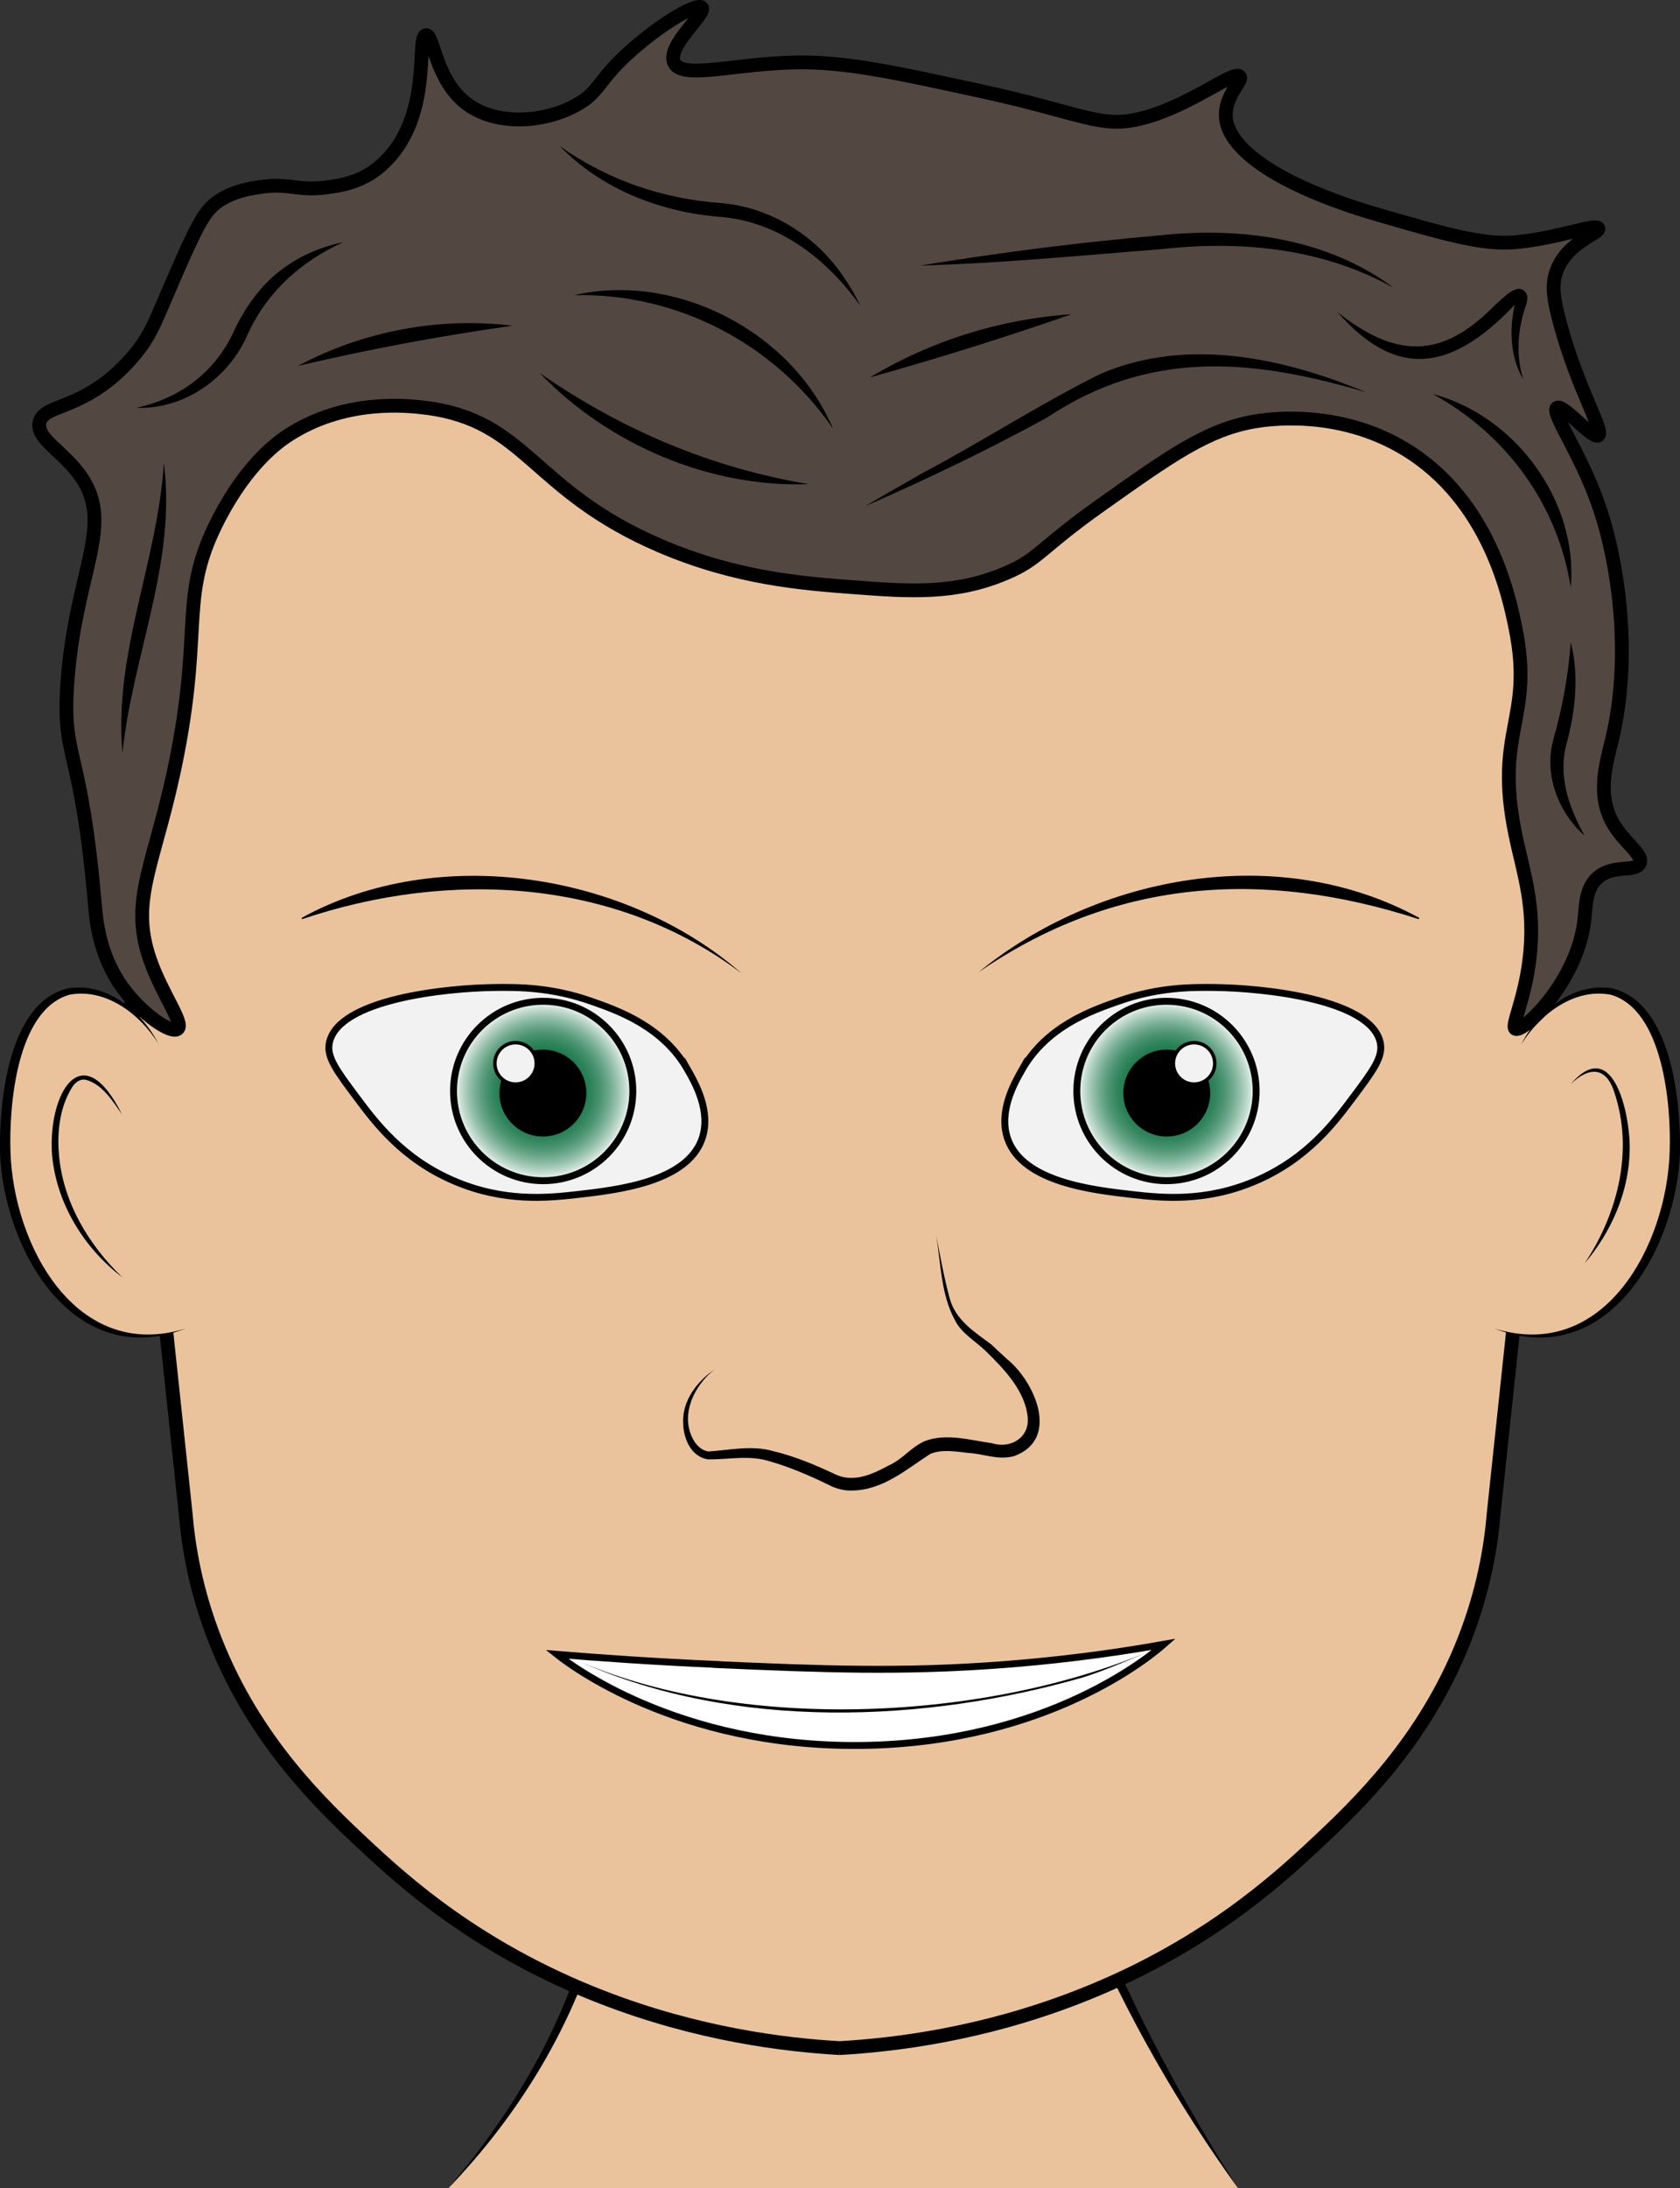 <?xml version="1.0" encoding="UTF-8"?><svg id="Layer_2" xmlns="http://www.w3.org/2000/svg" xmlns:xlink="http://www.w3.org/1999/xlink" viewBox="0 0 121.8 158.55"><rect x="0" y="0" width="121.8" height="158.55" fill="#333333" stroke="none"/><defs><style>.cls-1{fill:url(#radial-gradient-2);}.cls-1,.cls-2,.cls-3,.cls-4,.cls-5,.cls-6,.cls-7,.cls-8{stroke:#000;stroke-miterlimit:10;}.cls-1,.cls-2,.cls-4,.cls-8{stroke-width:.5px;}.cls-2{fill:#fff;}.cls-4,.cls-5{fill:#f2f2f2;}.cls-9,.cls-6{fill:#534741;}.cls-10,.cls-7{fill:#eac39d;}.cls-5{stroke-width:.25px;}.cls-8{fill:url(#radial-gradient);}</style><radialGradient id="radial-gradient" cx="39.38" cy="79.05" fx="39.38" fy="79.05" r="6.5" gradientTransform="matrix(1, 0, 0, 1, 0, 0)" gradientUnits="userSpaceOnUse"><stop offset="0" stop-color="#006837"/><stop offset=".19" stop-color="#026939"/><stop offset=".33" stop-color="#0b6f40"/><stop offset=".44" stop-color="#1b784c"/><stop offset=".55" stop-color="#31855d"/><stop offset=".65" stop-color="#4d9573"/><stop offset=".74" stop-color="#6faa8e"/><stop offset=".83" stop-color="#98c2ae"/><stop offset=".92" stop-color="#c7ded3"/><stop offset="1" stop-color="#fcfdfc"/><stop offset="1" stop-color="#fff"/></radialGradient><radialGradient id="radial-gradient-2" cx="936.38" cy="79.05" fx="936.38" fy="79.05" gradientTransform="translate(1020.95) rotate(-180) scale(1 -1)" xlink:href="#radial-gradient"/></defs><g id="HUMAN"><g id="MALE"><g><g><path class="cls-10" d="M32.5,158.55c6.08-6.72,8.84-12.9,10.22-17.45,1.03-3.37,1.16-5.39,3.07-7.63,4.01-4.71,10.79-4.5,15.34-4.36,4.44,.14,10.89,.34,15.34,5.45,1.6,1.84,2.24,3.5,3.07,5.45,1.93,4.56,5.06,10.94,10.22,18.54"/><path d="M32.5,158.55c4.85-5.65,8.67-12.24,10.4-19.47,.62-3.74,2.94-7.42,6.59-8.92,3.55-1.63,7.48-1.66,11.19-1.57,3.71,.1,7.61,.33,11.13,1.96,3.5,1.58,6.33,4.66,7.62,8.23,2.76,6.92,6.31,13.49,10.33,19.78-4.37-6.06-8.11-12.6-11.04-19.47-3.01-7.68-10.5-9.6-18.07-9.49-7.64-.48-15.41,1.06-17.01,9.69-1.91,7.27-5.96,13.88-11.14,19.27h0Z"/></g><g><path class="cls-7" d="M60.9,10.14c-5.28-.36-17.53-.54-30.19,5.53-4.29,2.06-16.48,7.91-21.56,20.28-2.14,5.19-2.33,9.85-2.16,12.9l6.47,60.83c.19,2.31,.71,5.55,2.16,9.22,2.88,7.28,7.69,11.86,10.78,14.75,2.83,2.64,8.19,7.55,17.25,11.06,6.93,2.69,13.21,3.46,17.25,3.69"/><path class="cls-7" d="M60.85,10.14c5.28-.36,17.53-.54,30.19,5.53,4.29,2.06,16.48,7.91,21.56,20.28,2.14,5.19,2.33,9.85,2.16,12.9l-6.47,60.83c-.19,2.31-.71,5.55-2.16,9.22-2.88,7.28-7.69,11.86-10.78,14.75-2.83,2.64-8.19,7.55-17.25,11.06-6.93,2.69-13.21,3.46-17.25,3.69"/></g><g><path class="cls-4" d="M49.88,77.55c-1.79-3.17-5.03-4.31-7-5-2.92-1.03-5.35-1.02-7-1-3.53,.04-11.34,.85-12,4-.22,1.04,.52,2.02,2,4,1.33,1.78,3.29,4.4,7,6,3.64,1.57,6.82,1.25,9,1,2.89-.33,7.88-.9,9-4,.71-1.97-.46-4.05-1-5Z"/><circle class="cls-8" cx="39.38" cy="79.05" r="6.5"/><circle class="cls-3" cx="39.36" cy="79.2" r="2.65"/><circle class="cls-5" cx="37.38" cy="77.05" r="1.5"/></g><g><path class="cls-4" d="M74.07,77.55c1.79-3.17,5.03-4.31,7-5,2.92-1.03,5.35-1.02,7-1,3.53,.04,11.34,.85,12,4,.22,1.04-.52,2.02-2,4-1.33,1.78-3.29,4.4-7,6-3.64,1.57-6.82,1.25-9,1-2.89-.33-7.88-.9-9-4-.71-1.97,.46-4.05,1-5Z"/><circle class="cls-1" cx="84.57" cy="79.05" r="6.5"/><circle class="cls-3" cx="84.59" cy="79.2" r="2.65"/><circle class="cls-5" cx="86.57" cy="77.05" r="1.5"/></g><g><path class="cls-10" d="M110.3,75.66c1.46-2.62,4.07-4.19,6.38-3.85,4.12,.6,4.69,8.67,4.75,9.52,.37,5.74-2.21,13.59-7.91,15.16-2.05,.56-3.95,.16-5.16-.23"/><path d="M110.3,75.66c1.17-2.35,3.74-4.5,6.55-4.05,4.33,.99,5.02,8.23,4.95,11.9-.27,7.03-5.31,15.9-13.45,12.75,7.94,2.46,12.48-6.01,12.7-12.79,.13-3.35-.47-10.34-4.29-11.4-2.64-.49-5.11,1.41-6.46,3.59h0Z"/></g><g><path class="cls-10" d="M11.51,75.66c-1.46-2.62-4.07-4.19-6.38-3.85-4.12,.6-4.69,8.67-4.75,9.52-.37,5.74,2.21,13.59,7.91,15.16,2.05,.56,3.95,.16,5.16-.23"/><path d="M11.51,75.66c-1.35-2.18-3.82-4.07-6.46-3.59-3.84,1.09-4.4,8.02-4.29,11.4,.22,6.78,4.77,15.25,12.7,12.79C5.31,99.4,.27,90.54,0,83.51c-.07-3.67,.61-10.91,4.95-11.9,2.81-.45,5.37,1.7,6.55,4.05h0Z"/></g><g><path class="cls-2" d="M51.96,120.6c-4.67-.2-8.62-.49-11.58-.73,.89,.71,8.73,6.73,22,6.6,13.62-.14,21.22-6.64,22-7.33-4.54,.81-8.49,1.23-11.58,1.47-7.42,.57-13.33,.33-20.84,0Z"/><path d="M42.11,120.43c12.02,5.11,29.48,4.24,41.41-.86-1.63,.69-3.25,1.4-4.94,1.95-11.56,3.33-25.32,3.86-36.47-1.09h0Z"/></g><path d="M113.88,78.55c3.15-3.66,4.36,2.46,4.27,4.85-.06,3-1.35,5.89-3.27,8.15,2.42-3.63,3.58-8.21,2.15-12.43-.6-1.87-1.86-1.82-3.15-.57h0Z"/><path d="M8.88,80.79c-.7-.99-1.47-2.26-2.69-2.56-.38-.06-.7,.17-.93,.5-.9,1.41-1.13,3.19-.99,4.87,.27,3.45,2.13,6.58,4.6,8.95-2.8-2.12-4.79-5.38-5.1-8.91-.3-4.34,2.15-8.78,5.1-2.85h0Z"/><path d="M70.85,70.52c8.73-7.18,21.91-9.55,32.05-4.01l-.04,.09c-11.38-3.69-22.18-2.9-32.01,3.91h0Z"/><path d="M53.85,70.59c-9.18-6.99-21.3-7.58-31.95-3.99l-.04-.09c10.01-5.5,23.69-3.22,31.99,4.09h0Z"/><path class="cls-6" d="M61.88,42.55c-3.69-.28-8.49-.64-14-3-9.4-4.03-9.64-9.06-17-10-1.33-.17-5.89-.68-10,2-.68,.44-2.92,2-5,6-2.91,5.59-1.2,7.68-3,17-1.55,8.02-3.58,10.47-2,15,.87,2.5,2.49,4.6,2,5-.48,.39-2.61-1.08-4-3-1.7-2.35-1.9-4.88-2-6-1.01-11.68-2.38-10.41-2-16,.55-8.07,3.45-11.46,1-15-1.27-1.85-3.35-2.8-3-4,.33-1.13,2.34-.89,5-3,1.03-.82,1.67-1.6,2-2,1.15-1.42,1.39-2.33,3-6,1.59-3.63,2.07-4.38,3-5,1.07-.7,2.18-.88,3-1,2.15-.33,2.68,.35,5,0,.83-.12,1.88-.29,3-1,.3-.19,1.19-.79,2-2,2.27-3.41,1.34-7.89,2-8,.57-.1,.65,3.27,3,5,2.19,1.61,5.7,1.33,8,0,1.67-.96,1.41-1.73,4-4,2.24-1.96,4.68-3.35,5-3,.37,.41-2.59,2.78-2,4,.56,1.16,3.83,.2,8,0,3.88-.19,7.25,.54,14,2,7.82,1.69,8.89,2.82,12,2,3.49-.92,6.61-3.51,7-3,.25,.33-1.14,1.39-1,3,.03,.35,.17,1.07,1,2,2.48,2.78,8.52,4.57,10,5,5.09,1.48,7.69,2.21,10,2,2.98-.27,5.86-1.38,6-1,.13,.34-2.22,.98-3,3-.41,1.05-.22,2.04,0,3,1.21,5.13,3.46,8.66,3,9-.41,.31-2.55-2.3-3-2-.47,.31,1.7,3.27,3,7,1.47,4.19,2.43,11,1,17-.39,1.63-1.13,3.92,0,6,.81,1.49,2.29,2.34,2,3-.29,.66-1.88,.07-3,1-.93,.77-.9,2.07-1,3-.46,4.51-4.44,8.27-5,8-.36-.17,.63-2.01,1-5,.48-3.81-.44-6.3-1-9-1.6-7.62,1.34-8.36,0-15-.45-2.24-1.88-9.28-8-13-4.95-3.01-10.2-2.14-11-2-3.38,.61-5.92,2.4-11,6-4.58,3.24-4.51,3.95-7,5-3.61,1.52-6.82,1.32-11,1Z"/><path d="M51.85,99.19c-1.57,1.2-2.62,3.46-1.51,5.25,.25,.39,.63,.69,1.04,.73,1.48-.1,3.15-.47,4.66-.03,1.56,.37,3.01,.98,4.42,1.64,.46,.22,.82,.31,1.3,.3,.92,0,1.8-.43,2.7-.91,1.03-.47,1.51-1.26,2.6-1.76,1.59-.58,3.26-.06,4.85,.16,1.35,.43,2.73-.4,2.6-1.86-.17-1.93-1.74-3.55-3.09-4.86-.72-.69-1.75-1.27-2.2-2.22-1-1.84-1-4.04-1.34-6.06,.3,1.51,.57,3.04,.98,4.53,.43,1.55,1.76,2.39,2.99,3.3l1.14,1.06c1.99,1.58,3.93,5.82,.52,7.05-1.2,.3-2.12-.16-3.26-.23-1.03-.12-2.01-.28-2.81,.07-1.7,1.09-3.41,2.62-5.66,2.65-.56,.03-1.22-.15-1.68-.4-1.37-.67-2.79-1.28-4.23-1.7-1.53-.5-2.97-.14-4.56-.16-1.24-.21-1.76-1.53-1.78-2.62-.09-1.63,1.04-3.08,2.32-3.92h0Z"/><path d="M9.88,29.55c3.32-.72,5.89-2.73,7.22-5.87,.77-1.51,1.81-2.99,3.17-4.03,1.36-1.08,2.97-1.76,4.61-2.1-3.04,1.38-5.48,3.56-6.89,6.6-1.34,3.21-4.6,5.53-8.11,5.4h0Z"/><path d="M21.61,26.51c4.7-2.52,10.25-3.56,15.54-2.91-5.3,.75-10.33,1.69-15.54,2.91h0Z"/><path d="M40.6,10.6c3.5,2.47,7.46,3.81,11.72,4.12,3.29,.28,6.37,2.08,8.37,4.69,.65,.87,1.23,1.77,1.68,2.74-2.44-3.41-5.91-6.1-10.17-6.44-4.27-.33-8.58-1.99-11.6-5.11h0Z"/><path d="M39.13,27.03c5.91,4.1,12.39,6.86,19.5,8.05-7.19,.26-14.53-2.87-19.5-8.05h0Z"/><path d="M99.03,28.42c-8.25-2.44-15.67-3.12-23.11,1.83-4.29,2.35-8.7,4.46-13.18,6.42,1.4-.84,2.82-1.63,4.23-2.44,4.18-2.21,8.56-5.04,12.82-7.14,6.23-2.68,13.24-1.18,19.24,1.33h0Z"/><path d="M66.72,19.24c5.79-.94,11.58-1.69,17.42-2.19,5.82-.63,12.1,.21,16.91,3.81-5.17-2.88-11.02-3.45-16.84-2.81-5.81,.46-11.65,1.03-17.49,1.19h0Z"/><path d="M103.88,28.55c5.98,1.57,10.55,7.77,10,14-.97-6.05-4.69-11.08-10-14h0Z"/><path d="M113.88,46.55c.62,2.38,.33,5-.3,7.32-.64,2.34,.15,4.6,1.3,6.68-1.89-1.66-2.95-4.41-2.28-6.9,.68-2.39,1.09-4.63,1.28-7.1h0Z"/><path d="M11.88,33.55c.93,7.19-2.27,13.91-3,21-.66-7.19,2.55-13.85,3-21h0Z"/><path d="M41.62,21.39c7.42-1.71,15.82,2.67,18.77,9.67-4.21-6.14-11.31-9.86-18.77-9.67h0Z"/><g><path class="cls-9" d="M77.68,22.77c-2.13,.43-4.42,1-6.85,1.74-2.87,.87-5.45,1.85-7.74,2.84"/><path d="M77.68,22.77c-4.87,1.69-9.63,3.19-14.6,4.57,4.41-2.65,9.46-4.23,14.6-4.57h0Z"/></g><path d="M96.95,22.6c4.26,3.38,7.59,3.45,11.44-.5,.53-.42,1.74-1.88,2.31-.75,.07,.29,.01,.42,0,.56-.64,1.79-.85,3.67-.27,5.57-1.05-1.78-.99-4-.51-5.85,0,.08,.18,.18,.24,.16-.02,.01-.1,.05-.17,.11-4.34,4.66-8.46,5.96-13.03,.7h0Z"/></g></g></g></svg>